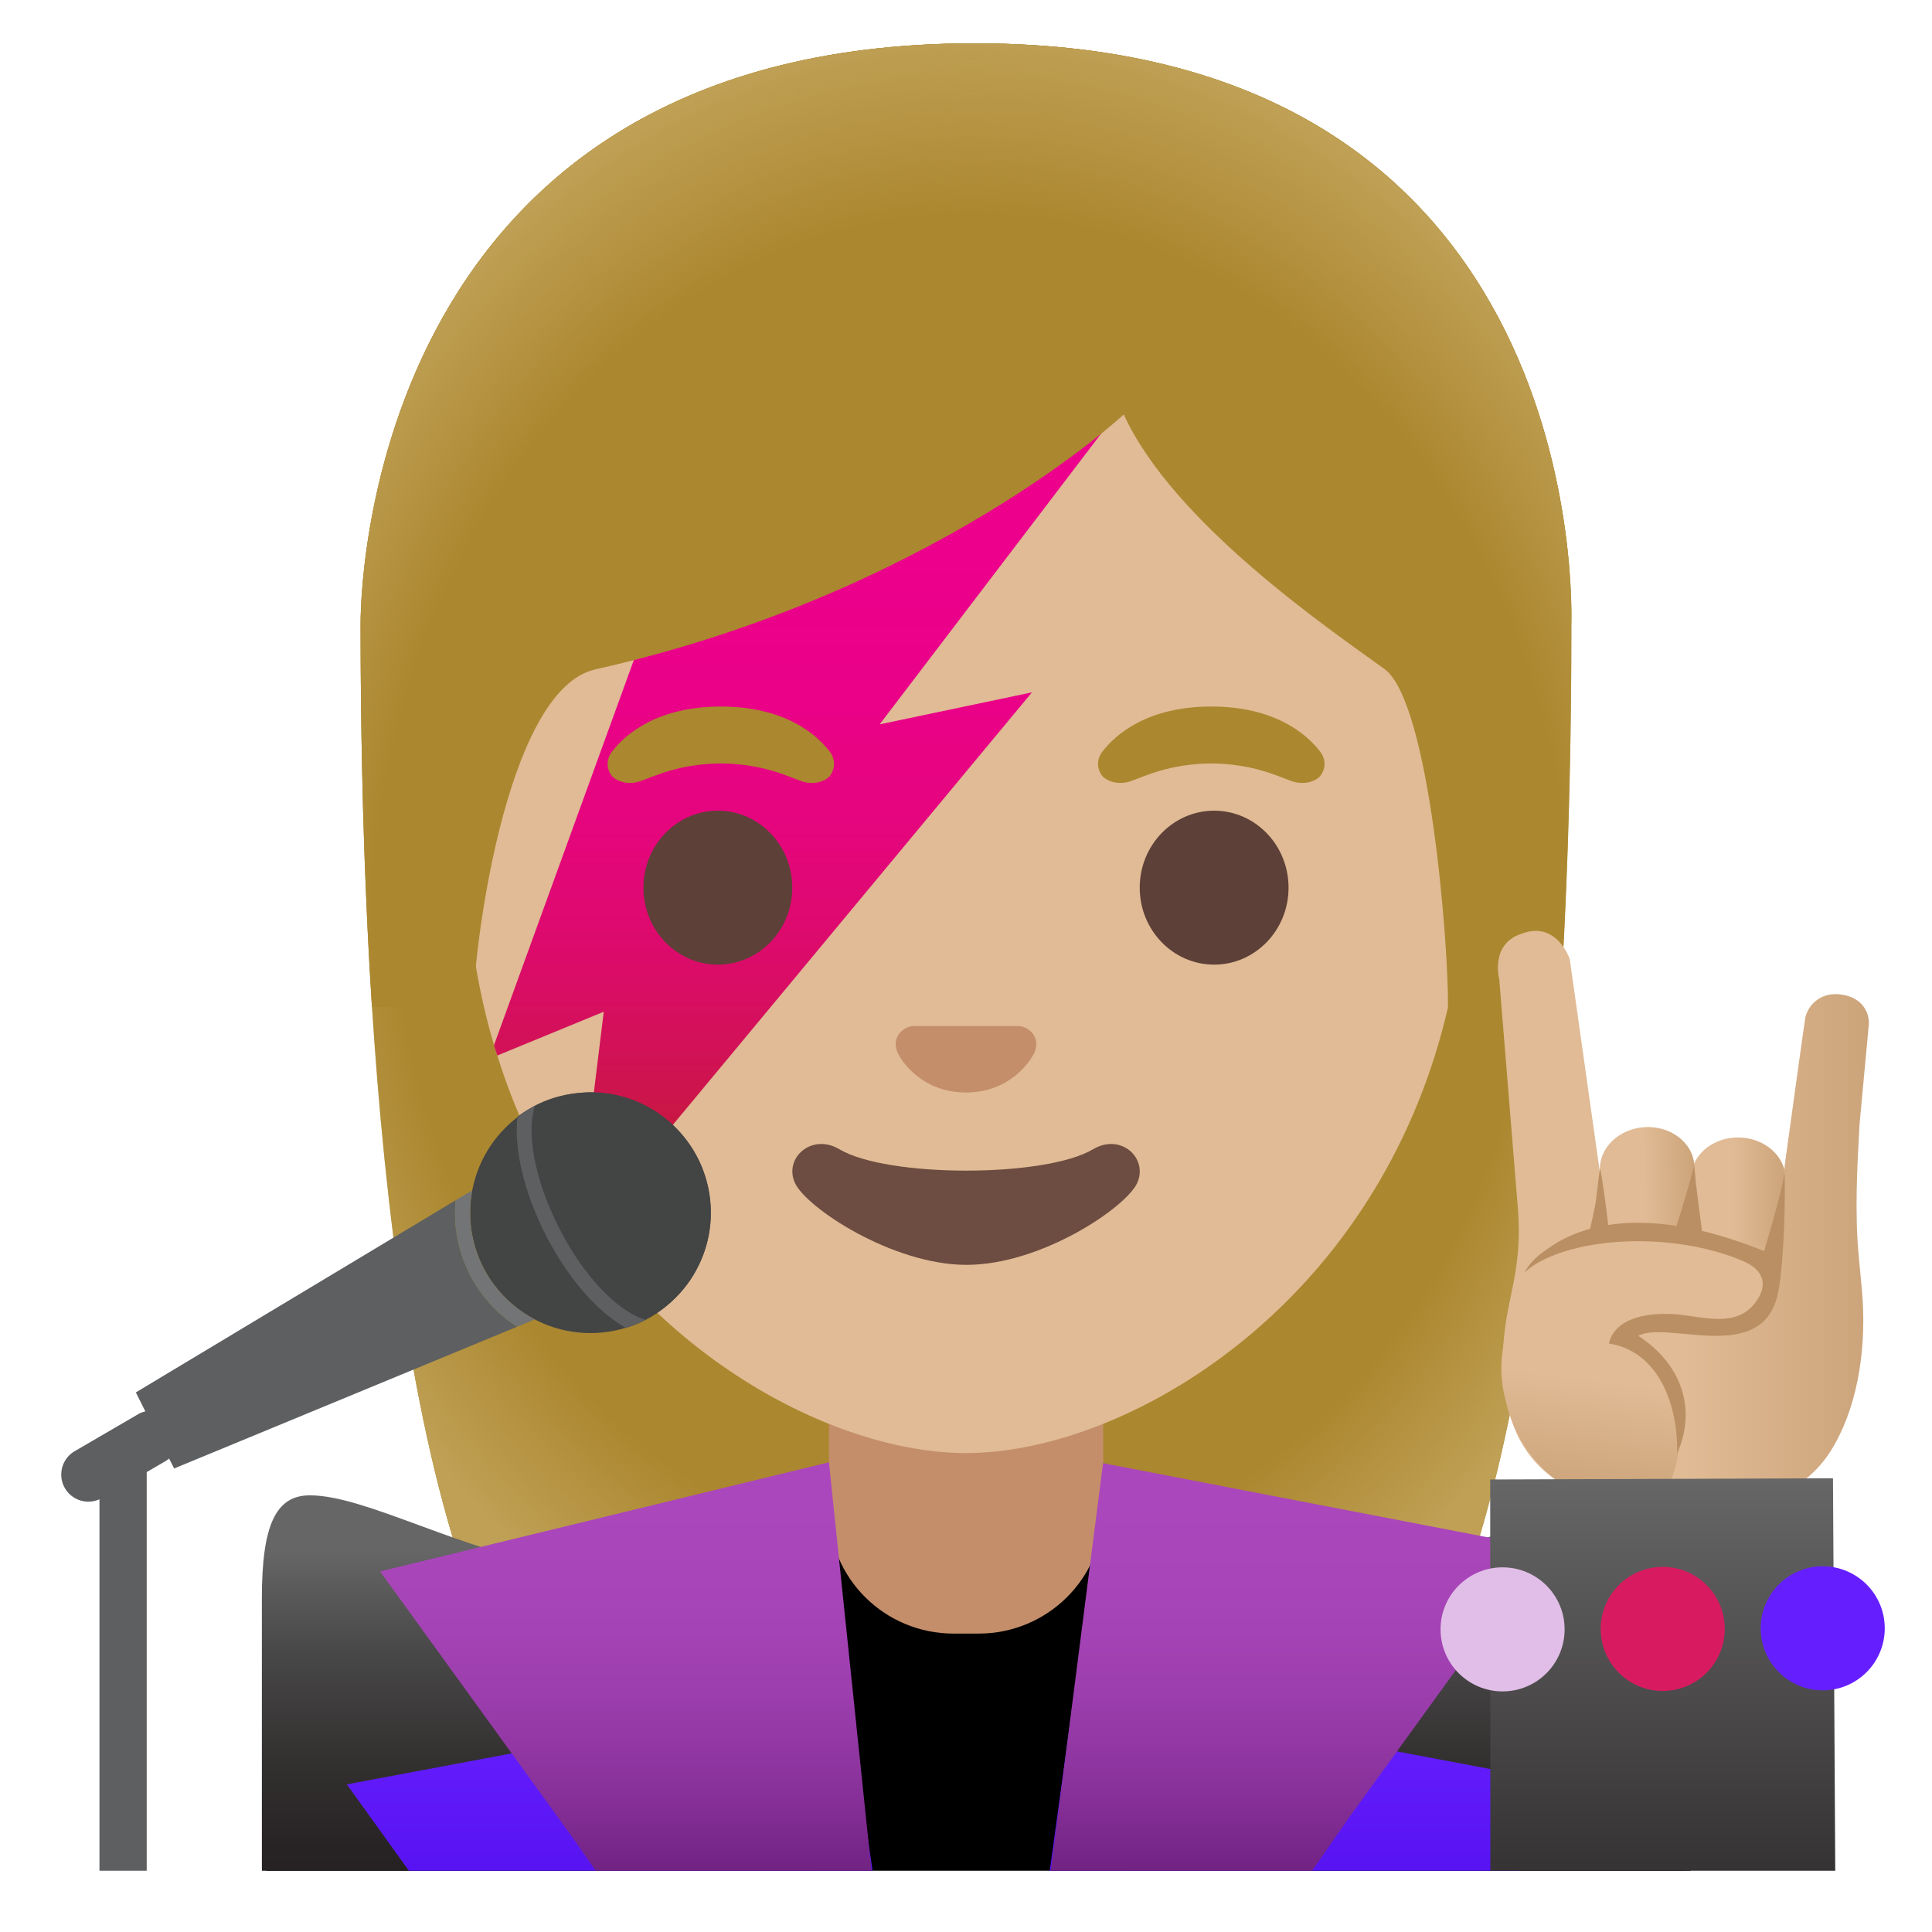 <svg xmlns="http://www.w3.org/2000/svg" viewBox="0 0 128 128" width="128" height="128" style="enable-background:new 0 0 128 128" xml:space="preserve"><path style="fill:#ab872f" d="M64.57 2.87c-41.01 0-40.68 37.92-40.68 38.52 0 24.56 1.88 59.25 11.71 72.9 3.9 5.41 11.43 5.71 11.43 5.71l16.97-.02 16.97.02s7.54-.3 11.43-5.71c9.83-13.65 11.71-48.34 11.71-72.9-.01-.6 1.47-38.52-39.54-38.52z"/><radialGradient id="a" cx="64" cy="69.561" r="47.532" gradientTransform="matrix(1 0 0 -1.19 0 141.221)" gradientUnits="userSpaceOnUse"><stop offset=".794" style="stop-color:#bfa055;stop-opacity:0"/><stop offset="1" style="stop-color:#bfa055"/></radialGradient><path style="fill:url(#a)" d="M64.57 2.87c-41.01 0-40.68 37.92-40.68 38.52 0 24.56 1.88 59.25 11.71 72.9 3.9 5.41 11.43 5.71 11.43 5.71l16.97-.02 16.97.02s7.54-.3 11.43-5.71c9.83-13.65 11.71-48.34 11.71-72.9-.01-.6 1.47-38.52-39.54-38.52z"/><path d="M112.02 123.94v-4.31c0-13.44-23.76-19.9-47.19-19.87-23.28.02-47.19 5.64-47.19 19.87v4.31h94.38z"/><path style="fill:#c48e6a" d="M64 90.08h-9.08v9.98c0 4.51 3.7 8.17 8.26 8.17h1.65c4.56 0 8.26-3.66 8.26-8.17v-9.98H64z"/><path style="fill:#e0bb95" d="M97.13 55.95c0 21.82-13.52 34.71-25.28 38.85-2.78.98-5.47 1.47-7.85 1.47-2.4 0-5.1-.5-7.9-1.49-6.01-2.13-12.47-6.54-17.34-13.25-.16-.21-.31-.42-.46-.64a39.52 39.52 0 0 1-5.35-10.96c-.09-.23-.16-.46-.22-.69-1.18-3.98-1.86-8.41-1.86-13.29 0-27.12 15.93-39.91 33.13-39.91s33.13 12.79 33.13 39.91z"/><linearGradient id="b" gradientUnits="userSpaceOnUse" x1="53.16" y1="91.207" x2="53.16" y2="48.387" gradientTransform="matrix(1 0 0 -1 0 128)"><stop offset="0" style="stop-color:#ec008c"/><stop offset=".22" style="stop-color:#ea0188"/><stop offset=".421" style="stop-color:#e5057d"/><stop offset=".615" style="stop-color:#dc0b6b"/><stop offset=".804" style="stop-color:#cf1351"/><stop offset=".988" style="stop-color:#bf1d2f"/><stop offset="1" style="stop-color:#be1e2d"/></linearGradient><path style="fill:url(#b)" d="m58.28 47.99 10.09-2.12-29.61 35.66c-.16-.21-.31-.42-.46-.64L40 67.03l-7.05 2.9c-.09-.23-.16-.46-.22-.69L45.78 33.3l27.81-5.41-15.31 20.1z"/><ellipse style="fill:#5d4037" cx="47.56" cy="58.81" rx="4.93" ry="5.1"/><ellipse style="fill:#5d4037" cx="80.44" cy="58.81" rx="4.93" ry="5.1"/><path style="fill:#ab872f" d="M54.99 49.82c-.93-1.23-3.07-3.01-7.23-3.01s-6.31 1.79-7.23 3.01c-.41.54-.31 1.17-.02 1.55.26.35 1.04.68 1.9.39s2.54-1.16 5.35-1.18c2.81.02 4.49.89 5.35 1.18.86.29 1.64-.03 1.9-.39.28-.38.38-1.01-.02-1.55zM87.48 49.82c-.93-1.23-3.07-3.01-7.23-3.01s-6.31 1.79-7.23 3.01c-.41.54-.31 1.17-.02 1.55.26.35 1.04.68 1.9.39s2.54-1.16 5.35-1.18c2.81.02 4.49.89 5.35 1.18.86.29 1.64-.03 1.9-.39.29-.38.39-1.01-.02-1.55z"/><path style="fill:#c48e6a" d="M67.86 68.06c-.11-.04-.21-.07-.32-.08h-7.08c-.11.01-.22.04-.32.08-.64.26-.99.92-.69 1.63.3.71 1.71 2.69 4.55 2.69s4.25-1.99 4.55-2.69c.3-.71-.05-1.37-.69-1.63z"/><path style="fill:#6d4c41" d="M72.42 76.14c-3.18 1.89-13.63 1.89-16.81 0-1.83-1.09-3.7.58-2.94 2.24.75 1.63 6.44 5.42 11.37 5.42s10.55-3.79 11.3-5.42c.75-1.66-1.09-3.33-2.92-2.24z"/><path style="fill:#ab872f" d="M64.57 2.87c-41.01 0-40.68 37.92-40.68 38.52 0 7.76.19 16.53.75 25.32l6.72-.02c-.06-2.92 1.99-20.97 8.08-22.34 22.36-5.03 35.01-16.89 35.01-16.89 3.29 7.18 13.58 14.19 17.27 16.86 3.03 2.19 4.27 18.55 4.21 22.38h7.4c0-.05.02-.1.02-.16.56-8.75.74-17.46.74-25.17.01-.58 1.49-38.5-39.52-38.5z"/><radialGradient id="c" cx="64.333" cy="65.537" r="49.788" gradientTransform="matrix(1 0 0 -1.214 0 141.995)" gradientUnits="userSpaceOnUse"><stop offset=".794" style="stop-color:#bfa055;stop-opacity:0"/><stop offset="1" style="stop-color:#bfa055"/></radialGradient><path style="fill:url(#c)" d="M64.57 2.87c-41.01 0-40.68 37.92-40.68 38.52 0 7.76.19 16.53.75 25.32l6.72-.02c-.06-2.92 1.99-20.97 8.08-22.34 22.36-5.03 35.01-16.89 35.01-16.89 3.29 7.18 13.58 14.19 17.27 16.86 3.03 2.19 4.27 18.55 4.21 22.38h7.4c0-.05.02-.1.02-.16.56-8.75.74-17.46.74-25.17.01-.58 1.49-38.5-39.52-38.5z"/><linearGradient id="d" gradientUnits="userSpaceOnUse" x1="111.206" y1="46.913" x2="118.305" y2="46.913" gradientTransform="matrix(1 0 0 -1 0 128)"><stop offset=".5" style="stop-color:#e0bb95"/><stop offset="1" style="stop-color:#cca47a"/></linearGradient><path style="fill:url(#d)" d="m113.89 86.8.09-.01c1.72.18 3.27-.87 3.47-2.36l.83-6.02c.2-1.49-1.04-2.85-2.75-3.03-1.72-.18-3.27.87-3.47 2.36l-.83 6.02c-.2 1.49.94 2.86 2.66 3.04z"/><linearGradient id="e" gradientUnits="userSpaceOnUse" x1="99.242" y1="47.125" x2="123.832" y2="47.125" gradientTransform="matrix(1 0 0 -1 0 128)"><stop offset=".5" style="stop-color:#e0bb95"/><stop offset="1" style="stop-color:#cca47a"/></linearGradient><path style="fill:url(#e)" d="M112.23 100.06c-4.97.15-10.43-.91-12.08-5.94-.88-2.69-.66-5.45-.1-8.03.62-2.86.67-4.31.47-6.57-.14-1.66-1.19-14.62-1.19-14.62s-.64-2.36 1.48-3.04c2.33-.89 3.19 1.68 3.19 1.68l2.52 17.84 10.98 1.25s.43-.71.67-2.49c.11-.76-.03-2.17.09-3.07.57-4.16 1.27-9.19 1.34-9.61.12-.72.9-1.78 2.39-1.57s1.89 1.31 1.82 2.03c-.07.73-.61 6.56-.61 6.56-.16 2.8-.32 5.89-.06 8.68l.21 2.24c.34 3.61-.19 7.4-1.76 10.22-1.61 2.95-4.39 4.29-9.36 4.44z"/><linearGradient id="f" gradientUnits="userSpaceOnUse" x1="105.731" y1="47.135" x2="112.499" y2="47.135" gradientTransform="scale(1 -1) rotate(1.289 5796.513 -23.529)"><stop offset=".5" style="stop-color:#e0bb95"/><stop offset="1" style="stop-color:#cca47a"/></linearGradient><path style="fill:url(#f)" d="M108.65 87.02c1.73.04 3.19-1.14 3.27-2.64l.34-6.91c.07-1.5-1.26-2.75-2.99-2.8-1.73-.04-3.19 1.14-3.27 2.64l-.34 6.91c-.08 1.51 1.26 2.76 2.99 2.8z"/><linearGradient id="g" gradientUnits="userSpaceOnUse" x1="108.69" y1="44.086" x2="106.69" y2="28.691" gradientTransform="matrix(1 0 0 -1 0 128)"><stop offset=".5" style="stop-color:#e0bb95"/><stop offset="1" style="stop-color:#cca47a"/></linearGradient><path style="fill:url(#g)" d="M113.89 82.79c-1.93-.34-4.32-.77-6.61-.89-.32-.02-.64-.03-.96-.04-3.01-.05-5.2 1.63-6.29 5.4-.04.12-.07.24-.11.37-.06.22-.12.46-.17.72v.03c-.07.34-.14.69-.19 1.07-.19 1.25-.07 2.45.22 3.42.79 3.46 3.22 5.1 3.22 5.1s6.29 3.15 7.73 0-.65-7.55-.65-7.55l-2.92-1.73c.61-.75 1.5-1.07 3.25-.97.55.03 1.22.1 2.04.18.08.01 1.08.12 1.15.12 1.11.06 1.98-.28 2.66-1.04.88-.99.77-2.67.84-3.47-.8-.08-2.15-.53-3.21-.72z"/><linearGradient id="h" gradientUnits="userSpaceOnUse" x1="35.801" y1="25.388" x2="35.801" y2="-.312" gradientTransform="matrix(1 0 0 -1 0 128)"><stop offset=".004" style="stop-color:#666"/><stop offset=".012" style="stop-color:#656565"/><stop offset=".274" style="stop-color:#484747"/><stop offset=".53" style="stop-color:#343131"/><stop offset=".776" style="stop-color:#272324"/><stop offset="1" style="stop-color:#231f20"/></linearGradient><path style="fill:url(#h)" d="m54.24 123.94-.87-21.59c-3.41 1.41-6.85 2.1-10.46 2.1-5.9 0-11.08-1.9-15.23-3.43-2.84-1.04-5.3-1.95-7.15-1.95-2.26 0-3.18 1.97-3.18 6.81v18.06h36.89z"/><linearGradient id="i" gradientUnits="userSpaceOnUse" x1="3073.182" y1="25.388" x2="3073.182" y2="-.312" gradientTransform="rotate(180 1583.123 64)"><stop offset=".004" style="stop-color:#666"/><stop offset=".012" style="stop-color:#656565"/><stop offset=".274" style="stop-color:#484747"/><stop offset=".53" style="stop-color:#343131"/><stop offset=".776" style="stop-color:#272324"/><stop offset="1" style="stop-color:#231f20"/></linearGradient><path style="fill:url(#i)" d="M111.66 123.94v-18.06c0-4.83-.92-6.81-3.18-6.81-1.83 0-4.39.88-7.34 1.91-4.41 1.53-9.9 3.43-16.04 3.43-3.72 0-7.22-.68-10.64-2.07l.12 21.6h37.08z"/><linearGradient id="j" gradientUnits="userSpaceOnUse" x1="40.393" y1="13.667" x2="40.393" y2="-.009" gradientTransform="matrix(1 0 0 -1 0 128)"><stop offset="0" style="stop-color:#651fff"/><stop offset=".931" style="stop-color:#540fed"/><stop offset="1" style="stop-color:#530eeb"/></linearGradient><path style="fill:url(#j)" d="M57.81 123.94 56.08 112l-33.1 6.22 4.11 5.72z"/><linearGradient id="k" gradientUnits="userSpaceOnUse" x1="41.46" y1="28.864" x2="41.46" y2="1.328" gradientTransform="matrix(1 0 0 -1 0 128)"><stop offset="0" style="stop-color:#ab47bc"/><stop offset=".249" style="stop-color:#a745b8"/><stop offset=".476" style="stop-color:#9c3eae"/><stop offset=".695" style="stop-color:#8a329c"/><stop offset=".907" style="stop-color:#702282"/><stop offset="1" style="stop-color:#621975"/></linearGradient><path style="fill:url(#k)" d="M39.47 123.94h18.27l-2.82-27.06-29.74 7.23L38 121.83z"/><linearGradient id="l" gradientUnits="userSpaceOnUse" x1="87.144" y1="13.667" x2="87.144" y2="-.009" gradientTransform="matrix(1 0 0 -1 0 128)"><stop offset="0" style="stop-color:#651fff"/><stop offset=".931" style="stop-color:#540fed"/><stop offset="1" style="stop-color:#530eeb"/></linearGradient><path style="fill:url(#l)" d="m100.71 123.94 4.03-5.6L71.19 112l-1.64 11.94z"/><linearGradient id="m" gradientUnits="userSpaceOnUse" x1="85.96" y1="28.809" x2="85.96" y2="1.334" gradientTransform="matrix(1 0 0 -1 0 128)"><stop offset="0" style="stop-color:#ab47bc"/><stop offset=".249" style="stop-color:#a745b8"/><stop offset=".476" style="stop-color:#9c3eae"/><stop offset=".695" style="stop-color:#8a329c"/><stop offset=".907" style="stop-color:#702282"/><stop offset="1" style="stop-color:#621975"/></linearGradient><path style="fill:url(#m)" d="m86.93 123.94 2.54-3.65 12.83-17.72-29.22-5.63-3.46 27z"/><linearGradient id="n" gradientUnits="userSpaceOnUse" x1="110.158" y1="29.982" x2="110.158" y2="-8.423" gradientTransform="matrix(1 0 0 -1 0 128)"><stop offset=".004" style="stop-color:#666"/><stop offset=".631" style="stop-color:#393637"/><stop offset="1" style="stop-color:#231f20"/></linearGradient><path style="fill:url(#n)" d="m121.59 123.94-.15-26-22.71.08.01 25.92z"/><circle style="fill:#e1bee7" cx="99.55" cy="107.95" r="4.11"/><circle style="fill:#d81b60" cx="110.16" cy="107.92" r="4.11"/><circle style="fill:#651fff" cx="120.76" cy="107.88" r="4.11"/><path style="fill:#5d5f61" d="m34.26 87.9-22.72 9.39-.34-.66c-.07.06-.14.12-.23.17l-1.25.73v26.41H6.59V99.33a1.794 1.794 0 0 1-1.65-3.18l4.22-2.46c.15-.09.31-.14.47-.18L9 92.25l21.19-12.73c-.04.37-.05.74-.04 1.12a8.984 8.984 0 0 0 4.11 7.26z"/><circle style="fill:#434444" cx="39.12" cy="80.35" r="7.97"/><path style="fill:#727475" d="m35.44 87.41-1.18.49c-2.39-1.54-4-4.19-4.11-7.26-.01-.38 0-.75.04-1.12l1.1-.65a7.72 7.72 0 0 0-.14 1.74c.1 2.98 1.82 5.52 4.29 6.8z"/><path style="fill:#434444" d="M42.77 87.44c-.42.22-.86.39-1.31.53l-.01-.01c-.39-.21-.79-.48-1.19-.81-1.4-1.13-2.75-2.83-3.84-4.82-.09-.17-.19-.34-.27-.51-1.49-2.9-2.11-5.76-1.88-7.82.36-.28.75-.52 1.16-.74.91-.48 1.94-.77 3.02-.86l.41-.03c.47-.02.94.01 1.4.08 3.76.53 6.7 3.7 6.83 7.63a7.77 7.77 0 0 1-.94 4.01c-.28.55-.64 1.06-1.05 1.51-.66.75-1.44 1.38-2.33 1.84z"/><path style="fill:#5d5f61" d="M40.89 86.38c-1.41-1.13-2.78-2.91-3.84-5.01-1.74-3.41-2.15-6.46-1.61-8.1-.41.21-.8.46-1.16.74-.23 2.05.4 4.91 1.88 7.82.08.17.18.35.27.51 1.09 1.99 2.44 3.69 3.84 4.82.41.32.81.6 1.19.81l.01.01c.45-.14.89-.31 1.31-.53-.58-.18-1.22-.53-1.89-1.07z"/><path style="fill:#ba8f63" d="M118.23 77.68c-.18 1.35-1.35 5.21-1.35 5.21-1.5-.61-2.87-1.04-4.12-1.34-.12-.89-.41-3.05-.52-4.34-.25 1.06-.9 3.18-1.16 4.01-1.78-.28-3.28-.26-4.53-.06-.08-.69-.38-3.07-.54-3.75-.12.6-.22 1.91-.34 2.52-.11.56-.25 1.17-.32 1.48-1.31.36-2.27.91-2.96 1.43-.53.36-.99.79-1.32 1.34l-.1.15c.96-.87 2.29-1.35 3.53-1.65 3.41-.82 7.86-.51 11.07.91 1.32.59 1.58 1.6.71 2.73-1.27 1.67-3.45.91-5.2.76-1.52-.13-4.04.06-4.49 1.93 3.4.53 4.61 4.26 4.52 7.29 1.26-2.8.44-5.83-2.57-7.8 1.93-1.06 8.31 2.03 9.27-2.89.43-2.22.48-6.89.42-7.93z"/></svg>